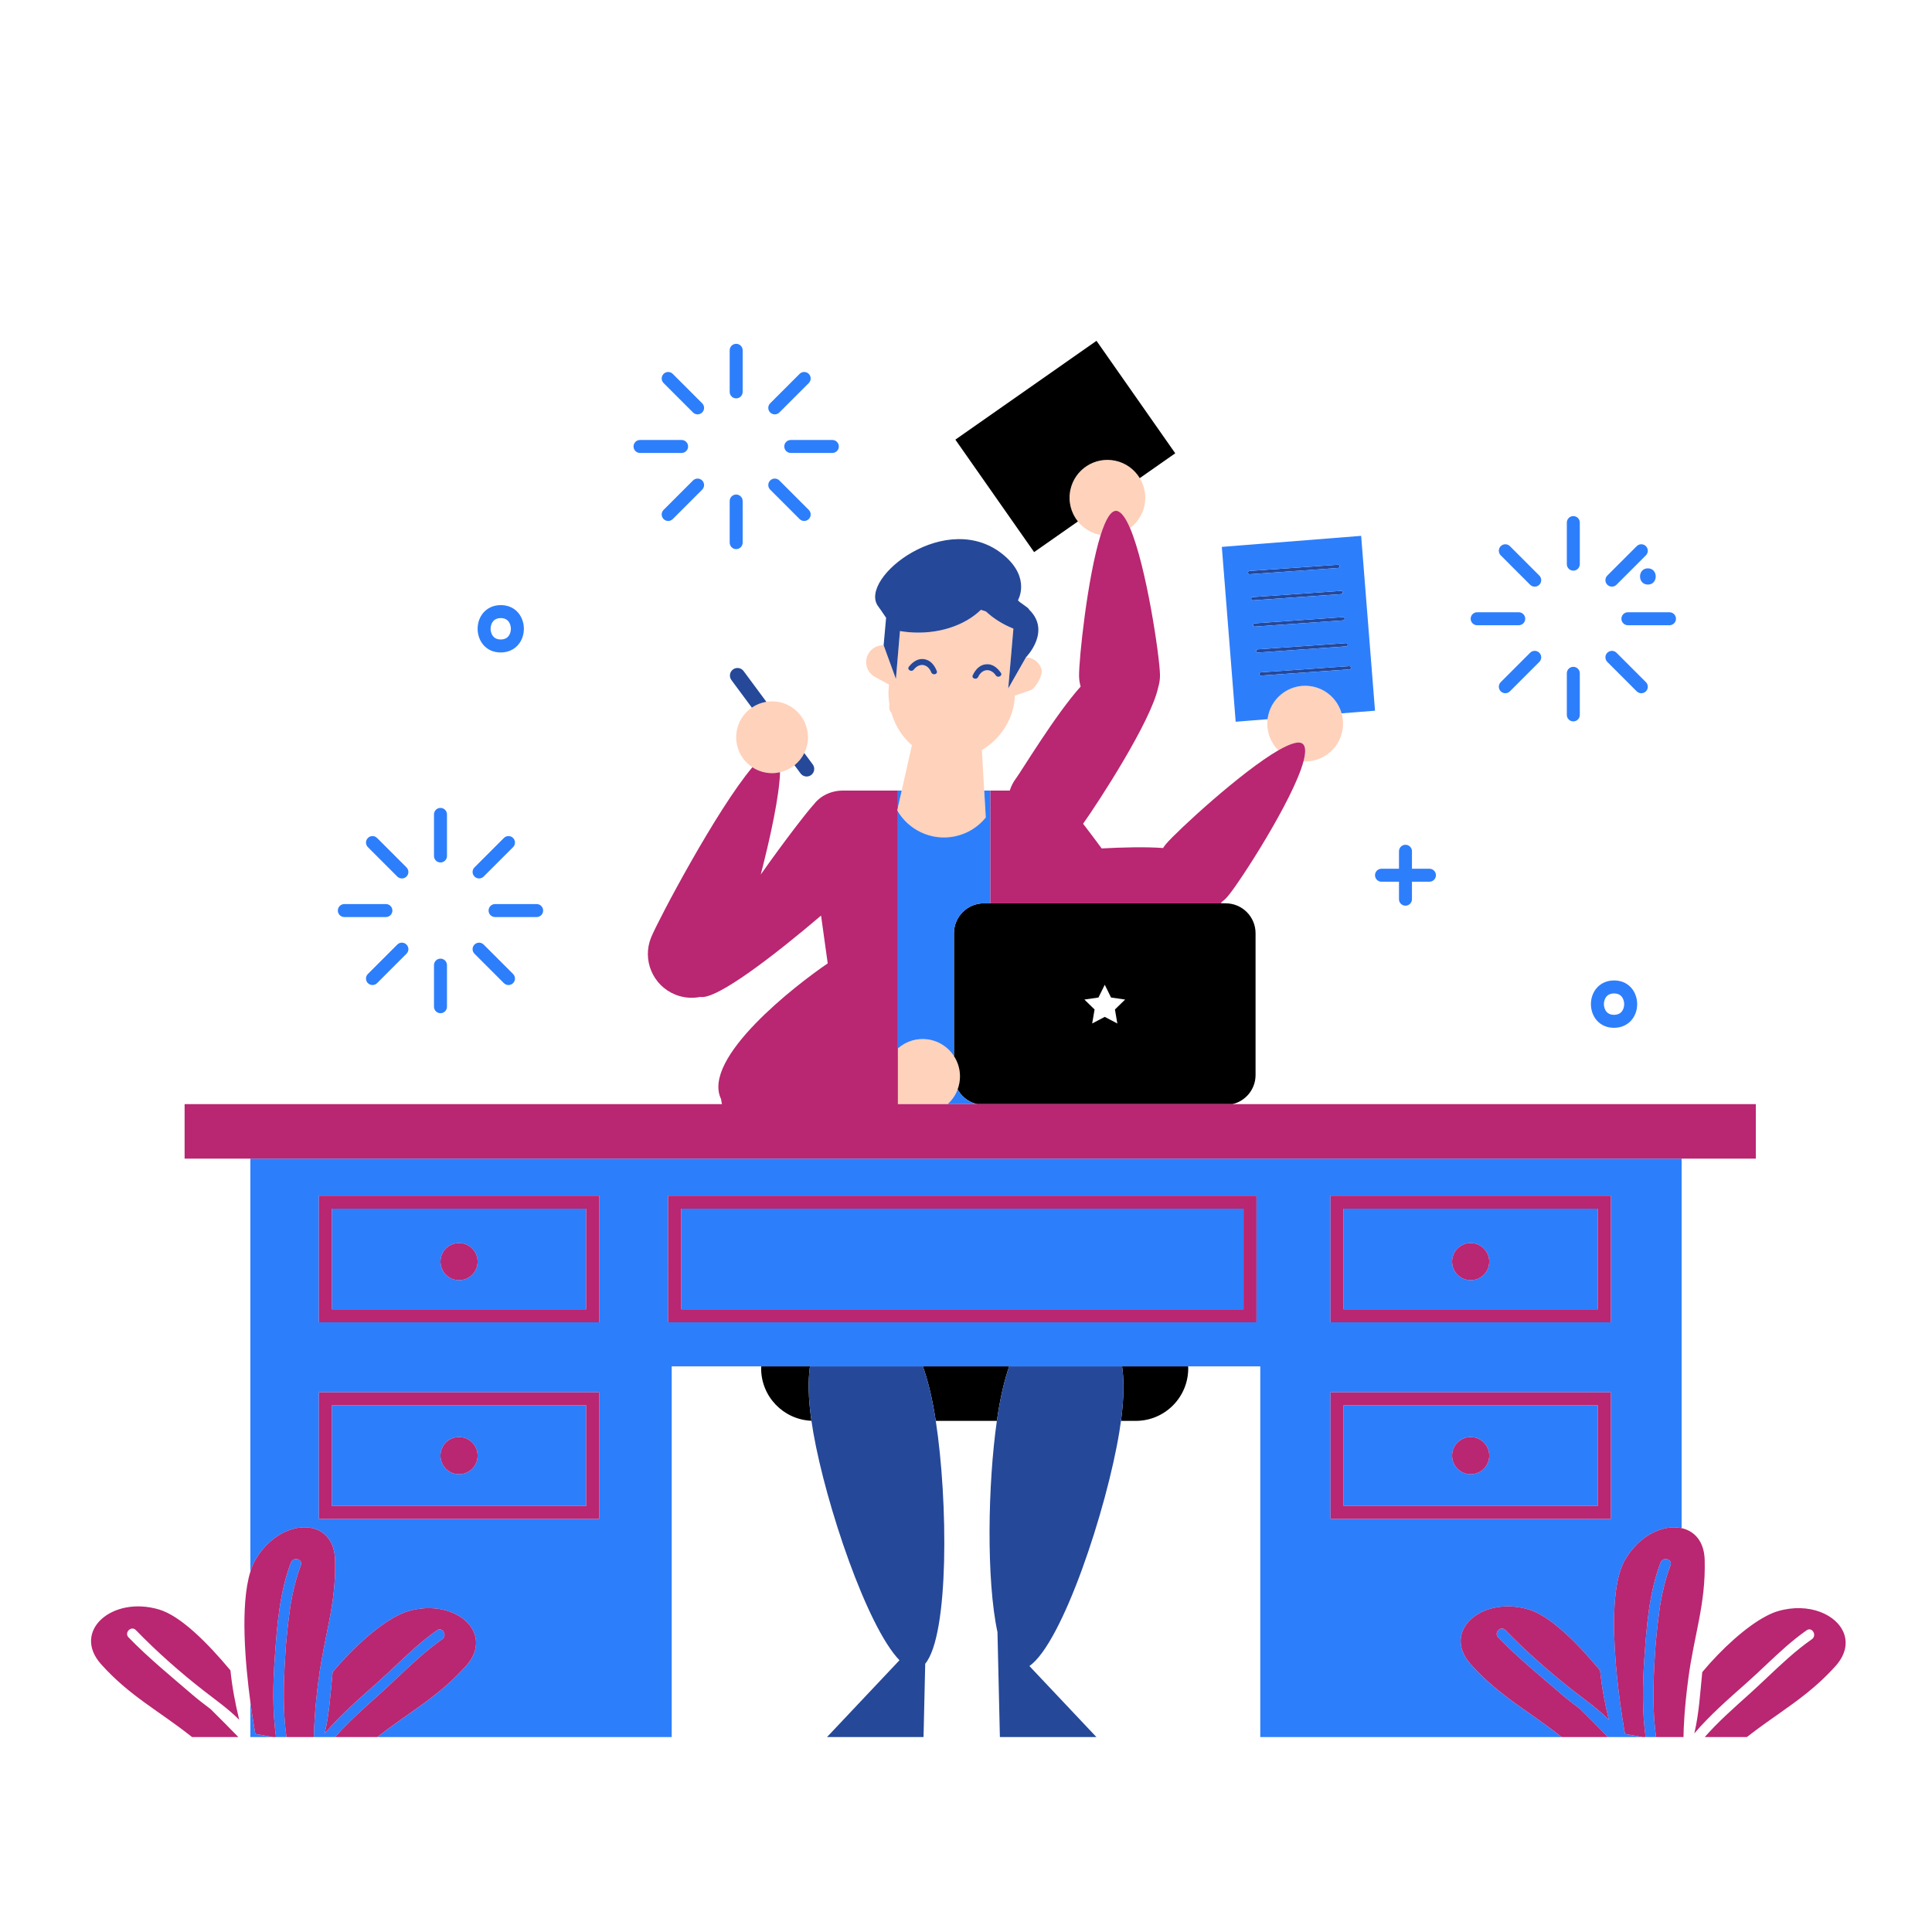 <?xml version="1.0" standalone="no"?>
<svg version="1.1" id="Layer_1" xmlns="http://www.w3.org/2000/svg" xmlns:xlink="http://www.w3.org/1999/xlink" x="0px" y="0px" width="595.279px" height="595.279px" viewBox="0 0.001 595.279 595.279" enable-background="new 0 0.001 595.279 595.279" xml:space="preserve">
<path id="color_x5F_5" fill="#FFD2BB" d="M248.952,227.157c0,1.748-0.413,3.396-1.136,4.864c-0.722,1.467-1.758,2.748-3.023,3.76
	c-1.28,1.024-2.788,1.776-4.441,2.153c-0.793,0.181-1.614,0.285-2.462,0.285c-2.244,0-4.328-0.672-6.071-1.82
	c-3.004-1.978-4.99-5.376-4.99-9.242c0-3.792,1.91-7.137,4.819-9.129c1.318-0.903,2.844-1.518,4.489-1.781
	c0.572-0.091,1.155-0.152,1.753-0.152C243.999,216.095,248.952,221.048,248.952,227.157z M320.856,206.002
	c0.713,2.057-1.957,6.182-3.201,6.615l-4.949,1.723l-0.102,1.201c-0.426,5.023-3.014,9.797-6.838,13.211
	c-0.563,0.498-1.15,0.97-1.757,1.385c-0.48,0.357-0.967,0.678-1.477,0.979l0.404,6.99c0,0.001-0.002,0.002-0.004,0.004l0.318,5.478
	l0.264,4.531l0.219,3.765c-2.313,2.861-5.584,4.973-9.459,5.795c-3.707,0.783-7.385,0.256-10.561-1.261
	c-3.012-1.438-5.571-3.765-7.262-6.729l0.199-0.882l0.218-0.969l0.957-4.249l1.616-7.169l0.729-3.244
	c0.001,0.002,0.001,0.002,0.001,0.002l0.806-3.582c0-0.001-0.001-0.002-0.002-0.003c-0.418-0.352-0.817-0.72-1.197-1.104
	c-0.656-0.653-1.245-1.351-1.783-2.074c-1.582-2.127-2.666-4.499-3.344-6.82c-0.509-0.442-0.788-1.184-0.601-2.579
	c-0.137-0.797-0.219-1.568-0.263-2.31c-0.053-0.868-0.048-1.692,0.015-2.442l0.111-1.314l-4.346-2.395
	c-2.512-1.386-3.427-4.544-2.041-7.058c0.978-1.774,2.841-2.747,4.737-2.681l3.776,10.379l1.248-14.754
	c0.893,0.148,1.797,0.273,2.726,0.352c9.019,0.763,17.226-2.044,22.218-6.895l1.5,0.481l0.008-0.011
	c2.308,2.174,5.192,4.006,8.503,5.339l-1.592,18.411l5.465-9.598C318.204,202.59,320.128,203.914,320.856,206.002z M288.635,206.733
	c-0.699-1.777-1.905-3.342-3.901-3.646c-1.953-0.298-3.559,0.886-4.702,2.342c-0.699,0.891,0.813,1.788,1.502,0.911
	c1.771-2.252,4.363-1.801,5.401,0.833C287.343,208.212,289.052,207.787,288.635,206.733z M308.385,207.301
	c-1.047-1.527-2.572-2.812-4.54-2.641c-2.012,0.176-3.316,1.656-4.129,3.386c-0.484,1.026,1.191,1.56,1.668,0.55
	c1.207-2.562,3.823-2.844,5.442-0.482C307.458,209.033,309.026,208.237,308.385,207.301z M284.275,320.146
	c-2.928,0-5.592,1.103-7.624,2.903v17.151h15.321c1.367-1.232,2.434-2.785,3.086-4.543c0-0.002,0.001-0.004,0.002-0.006
	c0.462-1.246,0.727-2.588,0.727-3.994c0-2.31-0.687-4.456-1.858-6.259C291.876,322.24,288.323,320.146,284.275,320.146z
	 M343.635,141.954c-6.303-1.339-12.496,2.686-13.836,8.988c-0.756,3.563,0.203,7.089,2.316,9.726
	c1.625,2.027,3.933,3.528,6.673,4.11c0.115,0.024,0.23,0.034,0.346,0.055c1.503-4.756,3.197-7.787,5.016-7.413
	c1.374,0.282,2.734,2.26,4.03,5.288c2.193-1.634,3.831-4.033,4.443-6.919c0.643-3.025,0.04-6.019-1.447-8.469
	C349.565,144.666,346.914,142.651,343.635,141.954z M413.366,219.791c-1.145-4.027-4.419-7.305-8.799-8.235
	c-6.303-1.339-12.497,2.686-13.836,8.988c-0.075,0.352-0.127,0.703-0.169,1.053c-0.434,3.629,0.869,7.129,3.311,9.591
	c3.83-2.209,6.729-3.114,7.771-1.737c0.707,0.934,0.613,2.764-0.027,5.16c5.604,0.26,10.734-3.552,11.938-9.219
	C413.964,223.469,413.868,221.558,413.366,219.791z"></path>
<path id="color_x5F_4" fill="#000000" d="M366.078,421.001c0.009,0.21,0.032,0.417,0.032,0.629c0,8.928-7.237,16.166-16.166,16.166
	h-4.555c0.936-6.972,0.988-12.47,0.345-16.795H366.078z M249.565,421.001h-15.013c-0.008,0.21-0.032,0.417-0.032,0.629
	c0,8.702,6.882,15.78,15.499,16.133C249.023,430.799,248.937,425.313,249.565,421.001z M287.846,434.868
	c0.166,0.945,0.325,1.925,0.479,2.928h18.823c0.136-0.944,0.276-1.867,0.422-2.76c0.92-5.625,2.061-10.245,3.381-14.035h-26.598
	C285.698,424.753,286.875,429.317,287.846,434.868z M332.116,160.668c-2.113-2.636-3.072-6.163-2.316-9.726
	c1.34-6.303,7.533-10.327,13.836-8.988c3.278,0.696,5.93,2.712,7.541,5.367l10.934-7.656l-24.263-34.652l-43.485,30.449
	l24.264,34.652L332.116,160.668z M386.857,287.541v43.697c0,4.367-3.044,8.017-7.125,8.963h-78.678
	c-0.018-0.004-0.034-0.009-0.052-0.014c-0.97-0.23-1.877-0.613-2.701-1.124c-0.039-0.023-0.078-0.046-0.116-0.07
	c-0.17-0.108-0.335-0.225-0.498-0.344c-0.057-0.042-0.114-0.084-0.17-0.127c-0.15-0.116-0.296-0.236-0.439-0.361
	c-0.063-0.054-0.123-0.11-0.183-0.166c-0.134-0.124-0.267-0.25-0.394-0.381c-0.061-0.064-0.119-0.131-0.178-0.196
	c-0.121-0.133-0.243-0.266-0.356-0.406c-0.048-0.06-0.092-0.124-0.139-0.185c-0.189-0.248-0.366-0.505-0.53-0.771
	c-0.072-0.117-0.146-0.231-0.213-0.352c-0.009-0.016-0.02-0.031-0.029-0.047c0-0.002,0.001-0.004,0.002-0.006
	c0.462-1.246,0.727-2.588,0.727-3.994c0-2.31-0.687-4.456-1.858-6.259v-37.858c0-5.087,4.124-9.211,9.211-9.211h2.009h7.44h38.733
	h24.922h1.401C382.734,278.33,386.857,282.454,386.857,287.541z M343.53,311.037l3.137-3.057l-4.336-0.63l-1.938-3.928l-1.939,3.928
	l-4.334,0.63l3.137,3.057l-0.74,4.316l3.877-2.037l3.877,2.037L343.53,311.037z"></path>
<path id="color_x5F_3" fill="#254899" d="M288.325,437.796c3.799,24.711,4.114,66.018-3.251,74.823l-0.52,22.592h-29.733
	l22.318-23.66c-10.033-10.396-22.637-47.813-26.548-70.161c-0.22-1.257-0.405-2.456-0.572-3.627
	c-0.996-6.964-1.082-12.449-0.454-16.762h34.789c1.344,3.752,2.521,8.316,3.493,13.867
	C288.012,435.813,288.171,436.793,288.325,437.796z M310.951,421.001c-1.32,3.79-2.461,8.41-3.381,14.035
	c-0.146,0.893-0.286,1.815-0.422,2.76c-2.773,19.35-3.295,48.95,0.191,65.107l0.743,32.308h29.733l-20.639-21.88
	c10.204-7.13,23.814-48.299,27.719-72.193c0.188-1.154,0.348-2.26,0.493-3.342c0.936-6.972,0.988-12.47,0.345-16.795H310.951z
	 M312.245,193.706l-1.592,18.411l5.465-9.598l0.008-0.012c0,0,7.881-7.965,0.965-14.672c-0.152-0.678-3.203-2.266-3.432-2.916
	c0,0,3.949-6.683-4.115-13.644c-17.508-15.11-45.279,6.917-38.99,15.511c1.608,2.198,1.766,2.605,2.467,3.564l-0.76,8.448
	l0.005,0.015l3.776,10.379l1.248-14.754c0.893,0.148,1.797,0.273,2.726,0.352c9.019,0.763,17.226-2.044,22.218-6.895l1.5,0.481
	l0.008-0.011v-0.004c2.306,2.174,5.194,4,8.505,5.333L312.245,193.706z M250.42,235.537l-2.604-3.516
	c-0.722,1.467-1.758,2.748-3.023,3.76l1.876,2.533c0.767,1.036,2.229,1.253,3.265,0.486
	C250.969,238.035,251.187,236.573,250.42,235.537z M225.848,206.272c-1.036,0.767-1.254,2.229-0.487,3.265l6.287,8.491
	c1.318-0.903,2.844-1.518,4.489-1.781l-7.025-9.487C228.345,205.724,226.883,205.506,225.848,206.272z M412.755,174.471
	c-0.02-0.277-0.286-0.489-0.534-0.463l-27.25,1.917c-0.275,0.019-0.483,0.258-0.464,0.534c0.019,0.264,0.238,0.465,0.498,0.465
	c0.013,0,0.024,0,0.036-0.001l27.25-1.917C412.566,174.986,412.774,174.747,412.755,174.471z M413.755,182.52
	c-0.02-0.277-0.28-0.49-0.534-0.463l-27.25,1.917c-0.275,0.019-0.483,0.258-0.464,0.534c0.019,0.264,0.238,0.465,0.498,0.465
	c0.013,0,0.024,0,0.036-0.001l27.25-1.917C413.566,183.035,413.774,182.796,413.755,182.52z M414.311,190.611
	c-0.02-0.277-0.281-0.49-0.534-0.463l-27.25,1.917c-0.275,0.019-0.483,0.258-0.464,0.534c0.019,0.264,0.238,0.465,0.498,0.465
	c0.013,0,0.024,0,0.036-0.001l27.25-1.917C414.123,191.125,414.331,190.886,414.311,190.611z M415.267,198.618
	c-0.02-0.277-0.284-0.481-0.534-0.463l-27.25,1.917c-0.275,0.019-0.483,0.258-0.464,0.534c0.019,0.264,0.238,0.465,0.498,0.465
	c0.013,0,0.024,0,0.036-0.001l27.25-1.917C415.079,199.133,415.287,198.893,415.267,198.618z M415.733,205.245l-27.25,1.917
	c-0.275,0.019-0.483,0.258-0.464,0.534c0.019,0.264,0.238,0.465,0.498,0.465c0.013,0,0.024,0,0.036-0.001l27.25-1.917
	c0.275-0.019,0.483-0.258,0.464-0.534C416.248,205.432,415.979,205.221,415.733,205.245z M301.385,208.596
	c1.207-2.562,3.823-2.844,5.442-0.482c0.631,0.92,2.199,0.123,1.559-0.813c-1.047-1.527-2.572-2.812-4.54-2.641
	c-2.012,0.176-3.316,1.656-4.129,3.386C299.232,209.073,300.908,209.606,301.385,208.596z M286.935,207.173
	c0.408,1.039,2.117,0.614,1.7-0.44c-0.699-1.777-1.905-3.342-3.901-3.646c-1.953-0.298-3.559,0.886-4.702,2.342
	c-0.699,0.891,0.813,1.788,1.502,0.911C283.304,204.088,285.897,204.539,286.935,207.173z"></path>
<path id="color_x5F_2" fill="#2d7efb" d="M390.562,221.597c0.042-0.35,0.094-0.701,0.169-1.053
	c1.339-6.303,7.533-10.327,13.836-8.988c4.38,0.931,7.654,4.208,8.799,8.235l10.295-0.815l-4.268-53.872l-42.928,3.401l4.268,53.871
	L390.562,221.597z M416.267,205.708c0.02,0.275-0.188,0.515-0.464,0.534l-27.25,1.917c-0.012,0.001-0.023,0.001-0.036,0.001
	c-0.26,0-0.479-0.201-0.498-0.465c-0.02-0.275,0.188-0.515,0.464-0.534l27.25-1.917
	C415.979,205.221,416.248,205.432,416.267,205.708z M415.267,198.618c0.02,0.275-0.188,0.515-0.464,0.534l-27.25,1.917
	c-0.012,0.001-0.023,0.001-0.036,0.001c-0.26,0-0.479-0.201-0.498-0.465c-0.02-0.275,0.188-0.515,0.464-0.534l27.25-1.917
	C414.983,198.137,415.248,198.341,415.267,198.618z M414.311,190.611c0.02,0.275-0.188,0.515-0.464,0.534l-27.25,1.917
	c-0.012,0.001-0.023,0.001-0.036,0.001c-0.26,0-0.479-0.201-0.498-0.465c-0.02-0.275,0.188-0.515,0.464-0.534l27.25-1.917
	C414.03,190.12,414.292,190.334,414.311,190.611z M413.755,182.52c0.02,0.275-0.188,0.515-0.464,0.534l-27.25,1.917
	c-0.012,0.001-0.023,0.001-0.036,0.001c-0.26,0-0.479-0.201-0.498-0.465c-0.02-0.275,0.188-0.515,0.464-0.534l27.25-1.917
	C413.474,182.031,413.735,182.243,413.755,182.52z M384.97,175.925l27.25-1.917c0.248-0.026,0.515,0.187,0.534,0.463
	c0.02,0.275-0.188,0.515-0.464,0.534l-27.25,1.917c-0.012,0.001-0.023,0.001-0.036,0.001c-0.26,0-0.479-0.201-0.498-0.465
	C384.487,176.183,384.695,175.944,384.97,175.925z M237.305,150.869c-0.781-0.781-0.781-2.047,0-2.828
	c0.78-0.781,2.048-0.781,2.828,0l9.061,9.061c0.781,0.781,0.781,2.047,0,2.828c-0.39,0.391-0.902,0.586-1.414,0.586
	s-1.024-0.195-1.414-0.586L237.305,150.869z M501.58,188.646h12.813c1.104,0,2,0.895,2,2c0,1.104-0.896,2-2,2H501.58
	c-1.104,0-2-0.896-2-2C499.58,189.54,500.475,188.646,501.58,188.646z M243.645,135.564h12.813c1.104,0,2,0.896,2,2s-0.896,2-2,2
	h-12.813c-1.104,0-2-0.896-2-2S242.54,135.564,243.645,135.564z M237.305,127.088c-0.781-0.781-0.781-2.047,0-2.828l9.061-9.061
	c0.78-0.781,2.048-0.781,2.828,0c0.781,0.781,0.781,2.047,0,2.828l-9.061,9.061c-0.39,0.391-0.902,0.586-1.414,0.586
	S237.695,127.478,237.305,127.088z M298.302,339.063c0.824,0.511,1.731,0.894,2.701,1.124c0.017,0.004,0.031,0.01,0.048,0.014
	h-9.078c1.367-1.232,2.434-2.785,3.086-4.543c0.009,0.016,0.02,0.031,0.029,0.047c0.067,0.12,0.142,0.234,0.213,0.352
	c0.164,0.266,0.34,0.522,0.53,0.771c0.047,0.061,0.09,0.125,0.139,0.185c0.113,0.141,0.235,0.273,0.356,0.406
	c0.059,0.065,0.117,0.133,0.178,0.196c0.126,0.131,0.259,0.257,0.394,0.381c0.061,0.056,0.121,0.112,0.183,0.166
	c0.143,0.125,0.289,0.245,0.439,0.361c0.056,0.043,0.113,0.085,0.17,0.127c0.163,0.119,0.327,0.235,0.498,0.344
	C298.224,339.017,298.263,339.04,298.302,339.063z M495.24,180.169c-0.781-0.781-0.781-2.047,0-2.828l9.061-9.061
	c0.781-0.781,2.047-0.781,2.828,0s0.781,2.047,0,2.828l-9.061,9.061c-0.391,0.391-0.902,0.586-1.414,0.586
	S495.631,180.56,495.24,180.169z M276.651,250.01c-0.065-0.108-0.136-0.212-0.199-0.322c1.69,2.965,4.25,5.291,7.262,6.729
	c3.176,1.517,6.854,2.044,10.561,1.261c3.875-0.822,7.147-2.934,9.459-5.795l-0.219-3.765l-0.264-4.531h1.897v34.742h-2.009
	c-5.087,0-9.211,4.124-9.211,9.211v37.858c-2.053-3.159-5.606-5.253-9.654-5.253c-2.928,0-5.592,1.103-7.624,2.903V250.01z
	 M276.869,247.836l-0.218,0.969v-5.218h1.175L276.869,247.836z M462.398,171.109c-0.781-0.781-0.781-2.047,0-2.828
	s2.047-0.781,2.828,0l9.061,9.061c0.781,0.781,0.781,2.047,0,2.828c-0.391,0.391-0.902,0.586-1.414,0.586s-1.023-0.195-1.414-0.586
	L462.398,171.109z M474.287,201.122c0.781,0.781,0.781,2.047,0,2.828l-9.061,9.061c-0.391,0.391-0.902,0.586-1.414,0.586
	s-1.023-0.195-1.414-0.586c-0.781-0.781-0.781-2.047,0-2.828l9.061-9.061C472.24,200.341,473.506,200.341,474.287,201.122z
	 M482.763,220.275V207.46c0-1.105,0.896-2,2-2s2,0.895,2,2v12.814c0,1.104-0.896,2-2,2S482.763,221.378,482.763,220.275z
	 M482.763,173.829v-12.813c0-1.105,0.896-2,2-2s2,0.895,2,2v12.813c0,1.104-0.896,2-2,2S482.763,174.933,482.763,173.829z
	 M423.661,269.672c0-1.104,0.896-2,2-2h5.387v-5.386c0-1.104,0.896-2,2-2s2,0.896,2,2v5.386h5.387c1.104,0,2,0.896,2,2
	c0,1.105-0.896,2-2,2h-5.387v5.387c0,1.105-0.896,2-2,2s-2-0.895-2-2v-5.387h-5.387
	C424.556,271.672,423.661,270.778,423.661,269.672z M495.24,203.95c-0.781-0.781-0.781-2.047,0-2.828s2.047-0.781,2.828,0
	l9.061,9.061c0.781,0.781,0.781,2.047,0,2.828c-0.391,0.391-0.902,0.586-1.414,0.586s-1.023-0.195-1.414-0.586L495.24,203.95z
	 M507.738,175.116c3.225,0,3.225,5,0,5S504.513,175.116,507.738,175.116z M453.135,190.646c0-1.105,0.896-2,2-2h12.813
	c1.104,0,2,0.895,2,2c0,1.104-0.896,2-2,2h-12.813C454.03,192.646,453.135,191.749,453.135,190.646z M497.311,316.686
	c2.152,0,4.056-0.834,5.36-2.352c1.138-1.322,1.765-3.08,1.765-4.945c0-3.627-2.447-7.299-7.125-7.299
	c-2.152,0-4.056,0.836-5.36,2.352c-1.138,1.324-1.765,3.08-1.765,4.947C490.186,313.016,492.634,316.686,497.311,316.686z
	 M494.984,307.052c0.548-0.637,1.33-0.961,2.327-0.961c3.037,0,3.125,2.961,3.125,3.299c0,0.896-0.291,1.748-0.798,2.338
	c-0.548,0.637-1.33,0.959-2.327,0.959c-3.037,0-3.125-2.959-3.125-3.297C494.186,308.493,494.477,307.639,494.984,307.052z
	 M125.244,291.034c0.781,0.781,0.781,2.047,0,2.828l-9.061,9.06c-0.39,0.391-0.902,0.586-1.414,0.586s-1.024-0.195-1.414-0.586
	c-0.781-0.781-0.781-2.047,0-2.828l9.061-9.06C123.196,290.253,124.464,290.253,125.244,291.034z M92.716,482.285
	c-1.451,3.832-2.422,7.799-3.129,11.828c-0.627,4.264-1.12,8.545-1.487,12.842c-0.092,1.273-0.174,2.547-0.248,3.814
	c-0.487,8.164-0.72,16.359,0.417,24.441h-3.23c-1.101-8.08-0.95-16.311-0.377-24.441c0.694-9.885,1.443-19.988,4.978-29.332
	C90.356,479.533,93.443,480.357,92.716,482.285z M514.716,482.285c-1.451,3.832-2.422,7.799-3.13,11.828
	c-0.627,4.264-1.119,8.545-1.486,12.842c-0.093,1.273-0.174,2.547-0.248,3.814c-0.487,8.164-0.721,16.359,0.416,24.441h-3.23
	c-1.101-8.08-0.95-16.311-0.377-24.441c0.693-9.885,1.443-19.988,4.977-29.332C512.355,479.533,515.443,480.357,514.716,482.285z
	 M78.682,534.232l5.374,0.979H77.14v-10.874C77.932,530.23,78.682,534.232,78.682,534.232z M104.092,280.558c0-1.105,0.896-2,2-2
	h12.813c1.104,0,2,0.895,2,2c0,1.104-0.896,2-2,2h-12.813C104.987,282.558,104.092,281.661,104.092,280.558z M180.618,433.001
	h-78.354v31h78.354V433.001z M141.441,454.221c-3.16,0-5.721-2.562-5.721-5.721s2.561-5.721,5.721-5.721s5.721,2.562,5.721,5.721
	S144.601,454.221,141.441,454.221z M492.311,372.403h-78.354v31h78.354V372.403z M453.135,394.442c-3.16,0-5.721-2.562-5.721-5.721
	s2.561-5.721,5.721-5.721s5.721,2.562,5.721,5.721S456.295,394.442,453.135,394.442z M77.14,357.001v127.291
	c0.425-1.369,0.935-2.599,1.542-3.651c7.583-13.123,24.196-13.67,24.557,0c0.361,13.674-3.25,22.967-5.056,36.639
	c-1.194,9.037-1.439,14.947-1.471,17.932h6.547c4.177-4.74,8.933-8.934,13.646-13.164c1.819-1.633,3.606-3.318,5.396-5.008
	c4.468-4.219,8.947-8.463,13.963-11.965c1.676-1.168,0.082-3.936-1.609-2.758c-4.468,3.121-8.416,6.809-12.354,10.523
	c-2.016,1.902-4.03,3.811-6.109,5.652c-5.633,4.986-11.276,9.896-16.146,15.596c1.47-6.215,1.802-12.496,2.448-18.883
	c5.906-7.088,13.559-14.08,19.808-17.32c1.2-0.623,2.354-1.121,3.428-1.439c4.823-1.43,9.408-1.16,13.056,0.197
	c7.344,2.734,10.87,9.908,4.762,16.701c-1.587,1.766-3.172,3.352-4.762,4.814c-5.311,4.893-10.69,8.412-16.484,12.549
	c-1.967,1.404-3.98,2.877-6.057,4.504h90.715v-114.21h27.592h15.013h34.789h26.598h34.783h20.344h22.231v114.21h92.858
	c-10.325-8.203-19.098-12.516-27.987-22.4c-9.144-10.168,3.286-21.205,17.819-16.898c6.664,1.973,14.964,10.311,22.006,18.76
	c0.518,5.137,1.48,10.207,2.696,15.227c-3.226-3.275-7.067-5.971-10.732-8.816c-7.394-5.746-14.585-12.104-21.104-18.82
	c-1.435-1.479-3.69,0.779-2.255,2.256c6.176,6.365,13.031,11.941,19.744,17.719c1.789,1.541,3.688,2.957,5.563,4.389
	c2.861,2.836,5.704,5.697,8.518,8.586h10.621l-5.374-0.979c0,0-7.585-40.465,0-53.592c4.421-7.65,11.907-11.019,17.457-9.795
	V357.001H77.14z M184.618,468.001H98.264v-39h86.354V468.001z M184.618,407.403H98.264v-39h86.354V407.403z M387.144,407.403
	h-29.519h-20.521h-16.834h-45.398h-16.524h-15.345h-37.121v-39h181.261V407.403z M496.311,468.001h-86.354v-39h86.354V468.001z
	 M496.311,407.403h-86.354v-39h86.354V407.403z M492.311,433.001h-78.354v31h78.354V433.001z M453.135,454.221
	c-3.16,0-5.721-2.562-5.721-5.721s2.561-5.721,5.721-5.721s5.721,2.562,5.721,5.721S456.295,454.221,453.135,454.221z
	 M383.144,403.403H209.883v-31h173.261V403.403z M180.618,372.403h-78.354v31h78.354V372.403z M141.441,394.442
	c-3.16,0-5.721-2.562-5.721-5.721s2.561-5.721,5.721-5.721s5.721,2.562,5.721,5.721S144.601,394.442,141.441,394.442z
	 M113.355,261.021c-0.781-0.781-0.781-2.047,0-2.828c0.78-0.781,2.048-0.781,2.828,0l9.061,9.061c0.781,0.781,0.781,2.047,0,2.828
	c-0.39,0.391-0.902,0.586-1.414,0.586s-1.024-0.195-1.414-0.586L113.355,261.021z M216.352,148.041c0.781,0.781,0.781,2.047,0,2.828
	l-9.061,9.061c-0.39,0.391-0.902,0.586-1.414,0.586s-1.024-0.195-1.414-0.586c-0.781-0.781-0.781-2.047,0-2.828l9.061-9.061
	C214.304,147.26,215.572,147.26,216.352,148.041z M195.199,137.564c0-1.104,0.896-2,2-2h12.813c1.104,0,2,0.896,2,2s-0.896,2-2,2
	h-12.813C196.095,139.564,195.199,138.669,195.199,137.564z M224.828,167.193v-12.814c0-1.104,0.896-2,2-2s2,0.896,2,2v12.814
	c0,1.104-0.896,2-2,2S224.828,168.298,224.828,167.193z M204.463,118.027c-0.781-0.781-0.781-2.047,0-2.828
	c0.78-0.781,2.048-0.781,2.828,0l9.061,9.061c0.781,0.781,0.781,2.047,0,2.828c-0.39,0.391-0.902,0.586-1.414,0.586
	s-1.024-0.195-1.414-0.586L204.463,118.027z M152.537,278.558h12.813c1.104,0,2,0.895,2,2c0,1.104-0.896,2-2,2h-12.813
	c-1.104,0-2-0.896-2-2C150.537,279.452,151.432,278.558,152.537,278.558z M146.197,293.863c-0.781-0.781-0.781-2.047,0-2.828
	c0.78-0.781,2.048-0.781,2.828,0l9.061,9.06c0.781,0.781,0.781,2.047,0,2.828c-0.39,0.391-0.902,0.586-1.414,0.586
	s-1.024-0.195-1.414-0.586L146.197,293.863z M133.72,310.186v-12.814c0-1.105,0.896-2,2-2s2,0.895,2,2v12.814c0,1.104-0.896,2-2,2
	S133.72,311.29,133.72,310.186z M133.72,263.741v-12.813c0-1.105,0.896-2,2-2s2,0.896,2,2v12.813c0,1.104-0.896,2-2,2
	S133.72,264.845,133.72,263.741z M224.828,120.748v-12.813c0-1.104,0.896-2,2-2s2,0.896,2,2v12.813c0,1.104-0.896,2-2,2
	S224.828,121.852,224.828,120.748z M146.197,270.081c-0.781-0.781-0.781-2.047,0-2.828l9.061-9.061c0.78-0.781,2.048-0.781,2.828,0
	c0.781,0.781,0.781,2.047,0,2.828l-9.061,9.061c-0.39,0.391-0.902,0.586-1.414,0.586S146.587,270.472,146.197,270.081z
	 M154.287,201.038c2.152,0,4.056-0.834,5.36-2.352c1.138-1.323,1.765-3.08,1.765-4.945c0-3.627-2.448-7.299-7.125-7.299
	c-2.152,0-4.056,0.836-5.36,2.352c-1.138,1.324-1.765,3.08-1.765,4.947C147.162,197.367,149.61,201.038,154.287,201.038z
	 M151.96,191.402c0.547-0.637,1.331-0.96,2.327-0.96c3.037,0,3.125,2.961,3.125,3.299c0,0.896-0.291,1.748-0.798,2.338
	c-0.547,0.637-1.331,0.959-2.327,0.959c-3.037,0-3.125-2.96-3.125-3.297C151.162,192.844,151.453,191.992,151.96,191.402z"></path>
<path id="color_x5F_1" fill="#b92671" d="M98.184,517.279c-1.194,9.037-1.439,14.947-1.471,17.932h-8.446
	c-1.137-8.082-0.903-16.277-0.417-24.441c0.074-1.268,0.156-2.541,0.248-3.814c0.367-4.297,0.86-8.578,1.487-12.842
	c0.708-4.029,1.678-7.996,3.129-11.828c0.727-1.928-2.36-2.752-3.079-0.848c-3.534,9.344-4.283,19.447-4.978,29.332
	c-0.573,8.131-0.723,16.361,0.377,24.441h-0.981l-5.374-0.979c0,0-0.75-4.002-1.542-9.896c-1.526-11.348-3.208-29.708,0-40.045
	c0.425-1.369,0.935-2.599,1.542-3.651c7.583-13.123,24.196-13.67,24.557,0C103.6,494.314,99.989,503.607,98.184,517.279z
	 M41.866,502.261c6.519,6.717,13.71,13.074,21.104,18.82c3.666,2.846,7.507,5.541,10.732,8.816
	c-1.216-5.02-2.179-10.09-2.697-15.227c-7.042-8.449-15.342-16.787-22.005-18.76c-14.533-4.307-26.962,6.73-17.819,16.898
	c8.889,9.885,17.662,14.197,27.987,22.4h14.268c-2.814-2.889-5.656-5.75-8.518-8.586c-1.875-1.432-3.773-2.848-5.563-4.389
	c-6.712-5.777-13.567-11.354-19.743-17.719C38.176,503.041,40.432,500.783,41.866,502.261z M138.786,496.642
	c-3.648-1.357-8.233-1.627-13.056-0.197c-1.074,0.318-2.228,0.816-3.428,1.439c-6.249,3.24-13.902,10.232-19.808,17.32
	c-0.646,6.387-0.979,12.668-2.448,18.883c4.87-5.699,10.514-10.609,16.146-15.596c2.08-1.842,4.093-3.75,6.109-5.652
	c3.938-3.715,7.886-7.402,12.354-10.523c1.691-1.178,3.285,1.59,1.609,2.758c-5.016,3.502-9.495,7.746-13.963,11.965
	c-1.789,1.689-3.576,3.375-5.396,5.008c-4.714,4.23-9.47,8.424-13.646,13.164h12.985c2.077-1.627,4.09-3.1,6.057-4.504
	c5.794-4.137,11.174-7.656,16.484-12.549c1.59-1.463,3.174-3.049,4.762-4.814C149.656,506.551,146.13,499.377,138.786,496.642z
	 M525.24,480.64c-0.15-5.7-3.131-8.92-7.101-9.795c-5.55-1.224-13.036,2.145-17.457,9.795c-7.585,13.127,0,53.592,0,53.592
	l5.374,0.979h0.98c-1.101-8.08-0.95-16.311-0.377-24.441c0.693-9.885,1.443-19.988,4.977-29.332c0.719-1.904,3.807-1.08,3.079,0.848
	c-1.451,3.832-2.422,7.799-3.13,11.828c-0.627,4.264-1.119,8.545-1.486,12.842c-0.093,1.273-0.174,2.547-0.248,3.814
	c-0.487,8.164-0.721,16.359,0.416,24.441h7.872h0.573c0.031-2.984,0.277-8.895,1.471-17.932
	C521.989,503.607,525.6,494.314,525.24,480.64z M463.866,502.261c6.519,6.717,13.71,13.074,21.104,18.82
	c3.665,2.846,7.507,5.541,10.732,8.816c-1.216-5.02-2.179-10.09-2.696-15.227c-7.042-8.449-15.342-16.787-22.006-18.76
	c-14.533-4.307-26.963,6.73-17.819,16.898c8.89,9.885,17.662,14.197,27.987,22.4h14.268c-2.813-2.889-5.656-5.75-8.518-8.586
	c-1.875-1.432-3.773-2.848-5.563-4.389c-6.713-5.777-13.568-11.354-19.744-17.719C460.176,503.041,462.431,500.783,463.866,502.261z
	 M560.787,496.642c-3.648-1.357-8.234-1.627-13.057-0.197c-1.074,0.318-2.229,0.816-3.428,1.439
	c-6.25,3.24-13.902,10.232-19.809,17.32c-0.646,6.387-0.979,12.668-2.447,18.883c4.869-5.699,10.514-10.609,16.146-15.596
	c2.079-1.842,4.093-3.75,6.109-5.652c3.938-3.715,7.885-7.402,12.354-10.523c1.691-1.178,3.285,1.59,1.609,2.758
	c-5.016,3.502-9.495,7.746-13.963,11.965c-1.789,1.689-3.576,3.375-5.396,5.008c-4.713,4.23-9.469,8.424-13.646,13.164h12.985
	c2.077-1.627,4.09-3.1,6.058-4.504c5.794-4.137,11.174-7.656,16.484-12.549c1.59-1.463,3.174-3.049,4.762-4.814
	C571.656,506.551,568.131,499.377,560.787,496.642z M351.323,278.33h24.922c0.044-0.104,0.079-0.209,0.103-0.315
	c0-0.002,0.001-0.005,0.001-0.007c0.701-0.534,1.358-1.145,1.952-1.843c3.702-4.355,20.188-29.862,23.316-41.555
	c0.641-2.396,0.734-4.226,0.027-5.16c-1.042-1.376-3.941-0.472-7.771,1.737c-11.453,6.607-31.231,24.892-34.573,28.824
	c-0.35,0.412-0.657,0.844-0.945,1.285c-5.415-0.416-12.563-0.215-18.922,0.119c-0.014-0.019-0.026-0.035-0.04-0.054
	c-0.482-0.656-0.957-1.297-1.422-1.922c-0.046-0.062-0.093-0.125-0.139-0.188c-0.467-0.627-0.924-1.237-1.368-1.829
	c-0.032-0.042-0.064-0.085-0.096-0.126c-0.454-0.603-0.895-1.185-1.321-1.745c-0.02-0.026-0.04-0.053-0.061-0.08
	c-0.439-0.577-0.864-1.131-1.271-1.657c-0.001-0.001-0.001-0.001-0.002-0.002c4.786-6.73,20.923-31.545,23.132-41.985
	c0.383-1.23,0.587-2.538,0.565-3.896c-0.085-5.484-4.165-33.383-9.23-45.222c-1.296-3.028-2.656-5.006-4.03-5.288
	c-1.818-0.375-3.513,2.656-5.016,7.413c-4.072,12.885-6.739,38.458-6.661,43.486c0.018,1.12,0.195,2.196,0.488,3.224
	c-7.692,8.532-18.298,26.137-19.945,28.332c-0.865,1.154-1.487,2.411-1.899,3.712h-5.968v34.742h7.44H351.323z M518.139,357.001H541
	v-16.8H379.732h-78.678h-0.004h-9.078h-15.321V323.05v-73.04c-0.065-0.108-0.136-0.212-0.199-0.322l0.199-0.882v-5.218h-16.93
	c-3.743,0-7.038,1.696-8.968,4.267c-0.032,0.035-0.068,0.064-0.101,0.099c-2.01,2.187-8.959,11.168-16.247,21.501
	c3.035-11.785,5.705-24.188,5.946-31.521c-0.793,0.181-1.614,0.285-2.462,0.285c-2.244,0-4.328-0.672-6.071-1.82
	c-10.961,12.967-28.962,46.991-31.187,52.411c-2.83,6.896,0.465,14.783,7.362,17.615c2.554,1.048,5.242,1.251,7.761,0.748
	c5.066,0.962,23.12-13.05,37.229-25.065l2.05,14.73c-9.621,6.518-39.021,29.181-32.846,41.836c0.048,0.498,0.137,1.008,0.268,1.527
	H56.879v16.8H77.14H518.139z M98.264,368.403h86.354v39H98.264V368.403z M102.264,403.403h78.354v-31h-78.354V403.403z
	 M409.958,368.403h86.354v39h-86.354V368.403z M413.958,403.403h78.354v-31h-78.354V403.403z M98.264,429.001h86.354v39H98.264
	V429.001z M102.264,464.001h78.354v-31h-78.354V464.001z M409.958,429.001h86.354v39h-86.354V429.001z M413.958,464.001h78.354v-31
	h-78.354V464.001z M205.883,368.403h181.261v39h-29.519h-20.521h-16.834h-45.398h-16.524h-15.345h-37.121V368.403z M209.883,403.403
	h173.261v-31H209.883V403.403z M141.441,383.001c-3.16,0-5.721,2.562-5.721,5.721s2.561,5.721,5.721,5.721s5.721-2.562,5.721-5.721
	S144.601,383.001,141.441,383.001z M141.441,442.78c-3.16,0-5.721,2.562-5.721,5.721s2.561,5.721,5.721,5.721
	s5.721-2.562,5.721-5.721S144.601,442.78,141.441,442.78z M453.135,383.001c-3.16,0-5.721,2.562-5.721,5.721
	s2.561,5.721,5.721,5.721s5.721-2.562,5.721-5.721S456.295,383.001,453.135,383.001z M453.135,442.78
	c-3.16,0-5.721,2.562-5.721,5.721s2.561,5.721,5.721,5.721s5.721-2.562,5.721-5.721S456.295,442.78,453.135,442.78z"></path>
</svg>